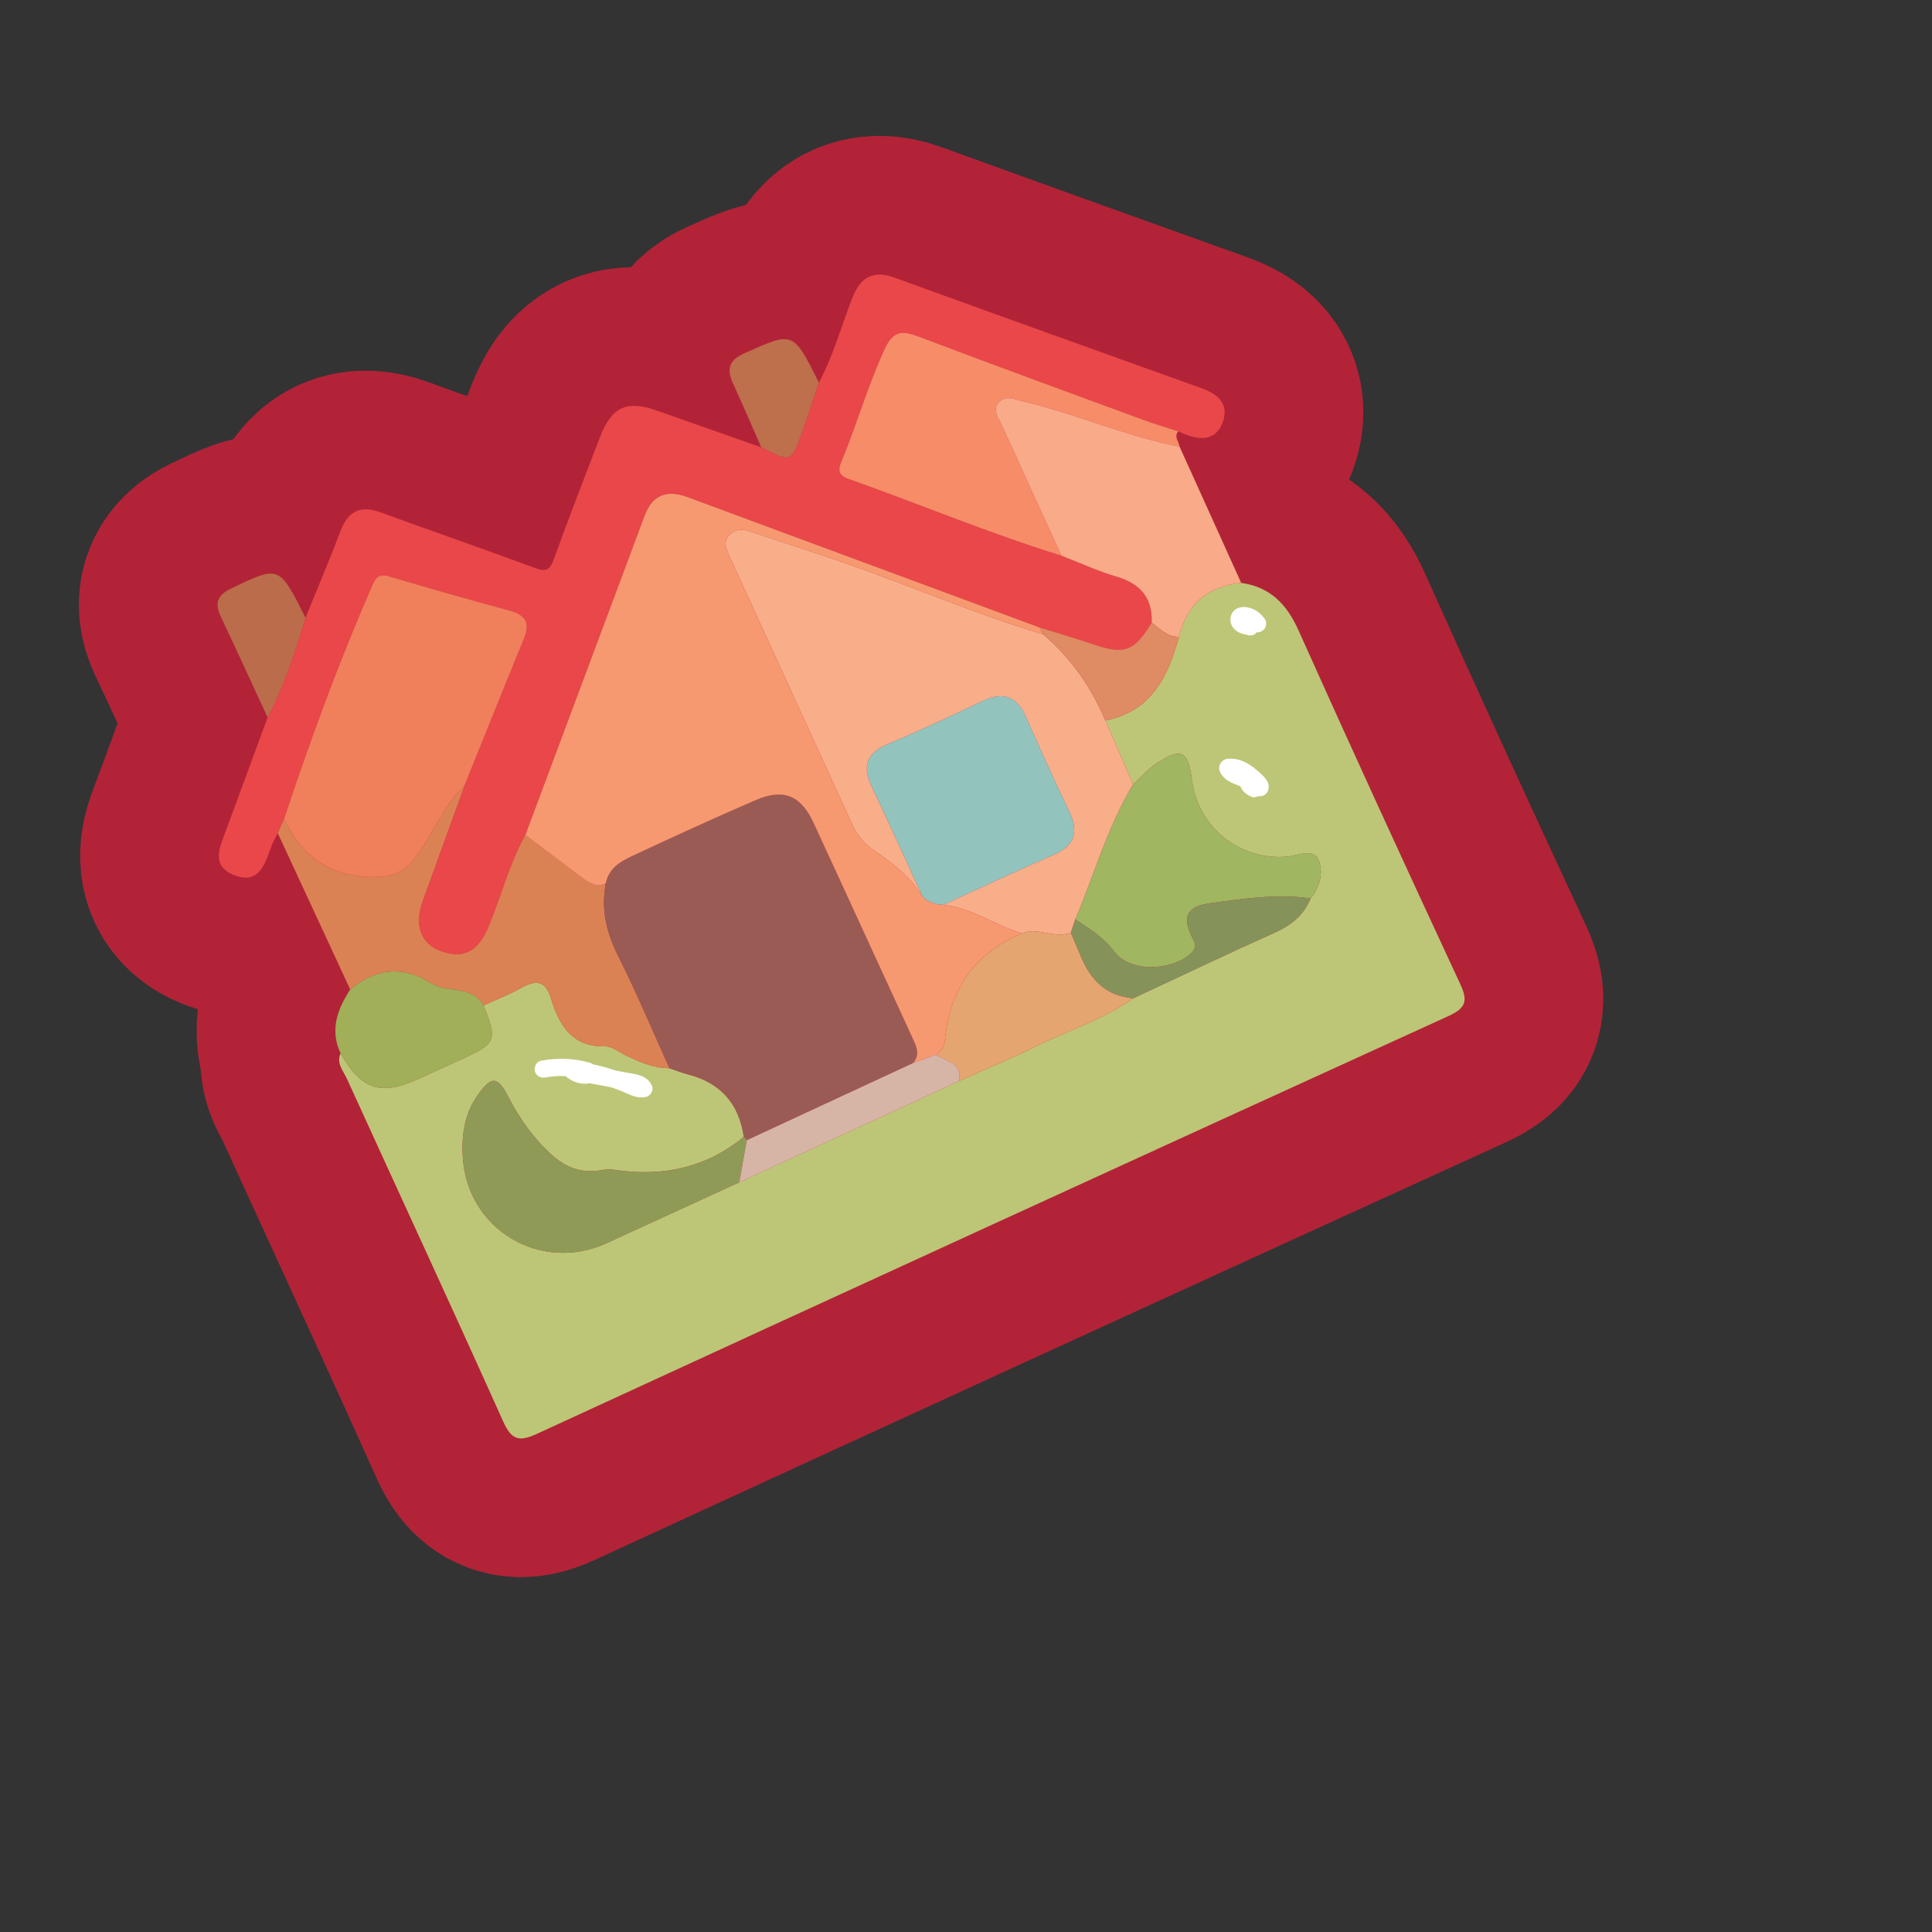 <?xml version="1.0" encoding="UTF-8"?>
<svg id="Layer_1" data-name="Layer 1" xmlns="http://www.w3.org/2000/svg" width="280" height="280" viewBox="0 0 280 280">
  <rect x="0" y="0" width="280" height="280" fill="#333333" stroke="none"/>
  <g>
    <g>
      <path d="M87.589,128.121c.06.047.117.096.177.143.013-.07.017-.139.031-.209-.071.03-.138.043-.208.066Z" fill="none" stroke="#b22338" stroke-linecap="round" stroke-linejoin="round" stroke-width="40.204"/>
      <polygon points="170.773 62.512 170.773 62.512 170.773 62.512 170.773 62.512" fill="none" stroke="#b22338" stroke-linecap="round" stroke-linejoin="round" stroke-width="40.204"/>
      <path d="M164.223,113.684c.01-.009.019-.018.029-.027-.015-.003-.029-.005-.044-.008.005.012.01.024.015.036 0-0.0 0-0.0 0-.001Z" fill="none" stroke="#b22338" stroke-linecap="round" stroke-linejoin="round" stroke-width="40.204"/>
      <path d="M133.755,130.044c-0-0-0-0-0-0-.012-.025-.023-.051-.035-.076-.003.004-.006.006-.009.009.014.023.031.044.045.067l0-0Z" fill="none" stroke="#b22338" stroke-linecap="round" stroke-linejoin="round" stroke-width="40.204"/>
      <path d="M209.857,147.287c2.578-1.176,2.938-2.171,1.751-4.721-7.917-17.014-15.743-34.072-23.414-51.199-1.717-3.834-4.123-6.297-8.309-6.889h0c-4.853.48-7.873,3.075-9.025,7.824-0.0 0-.001 0-.001 0.0.001 0.0.001 0.0.002 0-1.584,5.774-4.011,10.805-10.667,12.114,1.338,3.078,2.676,6.155,4.013,9.233.015.004.029.005.044.008,1.12-1.032,2.127-2.236,3.387-3.052,3.598-2.328,4.558-1.809,5.123,2.514.89,6.803,6.937,11.599,13.718,11.04,1.556-.128,3.805-1.304,4.589.427.766,1.69.298,3.95-1.131,5.621-0.0 0-.001 0-.001 0.0.001 0.0.001 0.0.002 0-.997,2.463-2.846,3.911-5.262,4.99-6.849,3.059-13.615,6.301-20.414,9.471-4.266,3.048-9.278,4.596-13.922,6.882-3.711,1.827-7.539,3.414-11.315,5.108-0-0-0-0-0-0-0.0 0-0.0.001-0.0.001-10.626,4.894-21.252,9.79-31.878,14.685-0-0.0 0-0.0 0-0-6.412,2.942-12.824,5.885-19.237,8.825-9.582,4.393-20.285-2.021-20.846-12.58-.165-3.112.242-6.153,2.162-8.862,1.954-2.757,2.847-2.841,4.396.155,1.658,3.208,3.685,6.102,6.376,8.518,1.97,1.768,4.211,2.665,6.905,2.225.701-.114,1.445-.189,2.139-.085,6.932,1.042,13.256-.245,18.76-4.78-.704-4.856-3.414-7.863-8.116-9.062-.904-.23-1.775-.586-2.662-.884-2.327-.008-4.382-.918-6.417-1.912-.957-.467-1.947-1.271-2.91-1.254-4.888.087-6.675-3.147-7.877-7.04-.783-2.537-2.183-2.611-4.255-1.449-1.755.984-3.654,1.71-5.49,2.55-0-0-.001-0-.001-0.0 0.0 0.0 0.0 0.0 0.0 0,2.04,5.035,1.846,5.512-3.133,7.783-2.055.937-4.107,1.879-6.161,2.818-5.598,2.561-8.366,1.677-11.419-3.649l-0.0 0c-.647,1.452.391,2.527.909,3.663,7.535,16.533,15.174,33.019,22.612,49.595,1.209,2.694,2.217,3.134,4.95,1.875,43.968-20.257,87.977-40.423,132.023-60.51Z" fill="none" stroke="#b22338" stroke-linecap="round" stroke-linejoin="round" stroke-width="40.204"/>
      <path d="M41.154,118.712c3.796-11.448,7.948-22.759,12.766-33.821.479-1.099.93-1.813,2.376-1.386,5.821,1.718,11.656,3.395,17.517,4.967,2.389.64,3.058,1.823,2.112,4.125-2.902,7.061-5.734,14.151-8.593,21.229-2.02,5.58-4.044,11.159-6.06,16.74-1.286,3.559-.286,6.246,2.71,7.31,3.231,1.148,5.362.001,6.872-3.676,1.799-4.382,2.981-9.011,5.282-13.191h0c-0-0-.001-0-.001-.001,5.767-15.44,11.53-30.883,17.301-46.322q1.623-4.343,6.14-2.668c17.032,6.308,34.064,12.614,51.097,18.92,2.589.807,5.196,1.561,7.763,2.431,4.54,1.539,5.929,1.053,8.475-3.135l-0-0c.121-3.616-1.659-5.65-5.099-6.66-2.722-.799-5.324-2.009-7.98-3.036-10.478-3.235-20.586-7.493-30.912-11.147-1.363-.482-1.513-1.238-1.003-2.463,2.242-5.385,3.843-11.008,6.281-16.338,1.255-2.745,2.611-2.696,4.993-1.793,10.814,4.099,21.679,8.065,32.534,12.058,1.661.611,3.365,1.108,5.047,1.657h0c0.0 0.0 0.0 0.0 0.0 0.0 0.0 0.0 0.0 0.0.001 0l0.0 0c.328.14.654.286.984.419,2.439.988,4.667.797,5.53-1.979.797-2.566-.928-3.894-3.193-4.706-14.828-5.315-29.654-10.637-44.461-16.011-3.161-1.147-4.948-.009-6.111,2.954-1.604,4.087-2.735,8.363-4.846,12.249-.832,2.476-1.616,4.969-2.507,7.424-1.52,4.188-1.548,4.178-5.84,1.966l-0-0c-5.068-1.784-10.134-3.576-15.206-5.348-4.285-1.497-6.468-.506-8.117,3.76-2.285,5.912-4.585,11.82-6.728,17.784-.583,1.623-1.181,1.868-2.76,1.283-7.402-2.739-14.866-5.312-22.278-8.025-2.93-1.073-4.76-.308-5.881,2.66-1.597,4.228-3.381,8.385-5.085,12.573-1.46,4.961-3.086,9.859-5.489,14.463-0.0.001-0.0.001-0.0.002-1.968,5.341-3.929,10.685-5.905,16.023-.948,2.562-2.546,5.516,1.218,6.888,3.493,1.274,4.334-1.761,5.243-4.258.238-.652.61-1.256.921-1.881.297-.68.595-1.361.892-2.041-0-0-0-0-0-.001Z" fill="none" stroke="#b22338" stroke-linecap="round" stroke-linejoin="round" stroke-width="40.204"/>
      <path d="M62.506,142.502c2.325,1.463,5.858.197,7.569,3.209 0.0 0.0.001 0.0.001 0,1.835-.84,3.735-1.566,5.49-2.55,2.073-1.162,3.472-1.088,4.255,1.449,1.202,3.894,2.99,7.127,7.877,7.04.963-.017,1.953.787,2.91,1.254,2.035.994,4.091,1.903,6.417,1.912-2.447-5.406-4.737-10.892-7.398-16.19-1.684-3.353-2.538-6.686-1.863-10.364-.059-.047-.117-.096-.177-.143-1.311.445-2.324-.242-3.321-.992-2.711-2.041-5.422-4.081-8.132-6.121h0c-2.301,4.181-3.482,8.809-5.282,13.191-1.51,3.677-3.641,4.824-6.872,3.676-2.996-1.064-3.996-3.75-2.71-7.31,2.016-5.581,4.04-11.16,6.06-16.74-3.145,2.992-4.586,7.151-7.206,10.524-1.818,2.34-3.676,2.877-6.682,2.743-6.08-.27-9.79-3.249-12.29-8.38-.297.68-.595,1.361-.892,2.041,3.499,7.55,6.998,15.099,10.496,22.649,3.704-3.06,7.546-3.544,11.747-.9Z" fill="none" stroke="#b22338" stroke-linecap="round" stroke-linejoin="round" stroke-width="40.204"/>
      <path d="M170.773,62.512c-0.0 0-0-0-0-0-1.683-.549-3.386-1.046-5.047-1.657-10.855-3.992-21.72-7.958-32.534-12.058-2.383-.903-3.738-.951-4.993,1.793-2.438,5.33-4.039,10.952-6.281,16.338-.51,1.225-.36,1.981,1.003,2.463,10.326,3.654,20.434,7.912,30.912,11.147-2.877-6.291-5.764-12.578-8.623-18.878-.478-1.053-1.44-2.23-.497-3.316,1.013-1.167,2.414-.453,3.667-.156,7.631,1.807,14.845,5.052,22.57,6.531-.074-.734-.878-1.41-.176-2.207l-0-0c-0-0-0-0-.001-0Z" fill="none" stroke="#b22338" stroke-linecap="round" stroke-linejoin="round" stroke-width="40.204"/>
      <path d="M144.712,58.344c-.944,1.086.019,2.263.497,3.316,2.859,6.3,5.746,12.587,8.623,18.878,2.655,1.027,5.258,2.237,7.98,3.036,3.44,1.01,5.221,3.044,5.099,6.66l0.0 0h0c1.192.927,2.272,2.067,3.947,2.068.001-0.0.001-0.0.001-0,1.152-4.749,4.172-7.344,9.025-7.824h0c-2.978-6.586-5.957-13.173-8.935-19.759l-0-0c-7.725-1.479-14.939-4.724-22.57-6.531-1.253-.297-2.654-1.01-3.667.156Z" fill="none" stroke="#b22338" stroke-linecap="round" stroke-linejoin="round" stroke-width="40.204"/>
      <path d="M60.782,156.313c2.054-.94,4.106-1.882,6.161-2.818,4.98-2.271,5.173-2.748,3.133-7.783-0-0-0-0-0-0-1.711-3.013-5.244-1.746-7.569-3.209-4.202-2.644-8.043-2.16-11.747.9-1.872,2.875-2.993,5.864-1.396,9.262l0.0 0c3.053,5.325,5.82,6.21,11.419,3.649Z" fill="none" stroke="#b22338" stroke-linecap="round" stroke-linejoin="round" stroke-width="40.204"/>
      <path d="M116.17,62.863c.891-2.455,1.675-4.948,2.507-7.424-3.758-7.521-3.711-7.415-10.777-4.243-2.401,1.078-2.583,2.375-1.628,4.454,1.396,3.04,2.71,6.117,4.059,9.179l0.0 0c4.292,2.212,4.32,2.222,5.84-1.966Z" fill="none" stroke="#b22338" stroke-linecap="round" stroke-linejoin="round" stroke-width="40.204"/>
      <path d="M44.275,89.517c-3.85-7.645-3.809-7.559-10.721-4.253-2.156,1.031-2.451,2.2-1.515,4.178,2.286,4.829,4.502,9.691,6.747,14.539l0-.001c2.403-4.604,4.029-9.502,5.489-14.463Z" fill="none" stroke="#b22338" stroke-linecap="round" stroke-linejoin="round" stroke-width="40.204"/>
      <path d="M108.234,165.246c0.0 0.0 0.0 0.0 0.0 0,8.034-3.728,16.068-7.456,24.102-11.184,1.062-1.236.483-2.393-.084-3.621-4.799-10.398-9.543-20.821-14.359-31.212-1.849-3.989-4.362-5.004-8.409-3.255-6.022,2.602-11.987,5.34-17.931,8.115-1.709.798-3.376,1.819-3.755,3.964l-.001 0c-.014.071-.018.139-.031.209-.675,3.678.178,7.011,1.863,10.364,2.661,5.299,4.951,10.784,7.398,16.19.886.298,1.758.654,2.662.884,4.702,1.199,7.411,4.205,8.116,9.062.17.137.314.298.431.483Z" fill="none" stroke="#b22338" stroke-linecap="round" stroke-linejoin="round" stroke-width="40.204"/>
      <path d="M151.186,91.936c-0-0-0-0-0-0l0.0.001c-9.846-2.947-19.272-7.058-28.968-10.419-4.39-1.522-8.825-2.912-13.224-4.407-1.217-.414-2.362-.573-3.313.444-.895.958-.452,1.993.007,2.996,5.972,13.036,11.944,26.072,17.91,39.111.665,1.453,1.714,2.672,2.966,3.52,2.777,1.882,5.37,3.892,7.146,6.795.003-.003.006-.006.009-.009-2.439-5.29-4.832-10.603-7.338-15.862-1.401-2.941-.928-4.915,2.262-6.255,4.625-1.942,9.177-4.068,13.707-6.226,2.969-1.414,4.986-.787,6.336,2.271,2.027,4.591,4.107,9.16,6.267,13.689,1.406,2.947.874,4.941-2.258,6.299-5.37,2.329-10.665,4.829-15.992,7.257,4.142.414,7.502,2.991,11.385,4.118,2.358-.937,4.752.857,7.111-.093.213-.641.426-1.283.638-1.924l-0-0c2.765-6.532,4.685-13.426,8.383-19.558-.005-.012-.01-.024-.015-.036-1.338-3.077-2.676-6.155-4.013-9.233-2.049-4.848-4.994-9.051-9.008-12.481Z" fill="none" stroke="#b22338" stroke-linecap="round" stroke-linejoin="round" stroke-width="40.204"/>
      <path d="M164.223,113.685c-3.698,6.132-5.619,13.026-8.383,19.558l0.0 0.0 0-0c2.035,1.368,4.064,2.559,5.647,4.681,2.243,3.009,8.208,2.848,11.079.299.816-.724.747-1.369.317-2.176-1.567-2.94-1.012-4.631,2.227-5.096,4.898-.703,9.841-1.426,14.828-.744 0-0.0 0-0.0.001-0,1.429-1.671,1.897-3.932,1.131-5.621-.785-1.732-3.034-.555-4.589-.427-6.781.559-12.828-4.237-13.718-11.04-.566-4.323-1.525-4.842-5.123-2.514-1.26.815-2.268,2.02-3.387,3.052-.01.009-.019.018-.029.027-0.0 0-0.0 0-0.0.001Z" fill="none" stroke="#b22338" stroke-linecap="round" stroke-linejoin="round" stroke-width="40.204"/>
      <path d="M108.234,165.247l0-0c-0-0-0-0-0-0-.117-.185-.26-.346-.431-.483-5.504,4.535-11.829,5.821-18.76,4.78-.694-.104-1.438-.03-2.139.085-2.693.44-4.935-.457-6.905-2.225-2.692-2.416-4.718-5.31-6.376-8.518-1.549-2.996-2.442-2.913-4.396-.155-1.92,2.709-2.327,5.75-2.162,8.862.561,10.559,11.264,16.973,20.846,12.58,6.413-2.94,12.825-5.884,19.237-8.825.362-2.033.723-4.065,1.085-6.098Z" fill="none" stroke="#b22338" stroke-linecap="round" stroke-linejoin="round" stroke-width="40.204"/>
      <path d="M156.709,138.743c-.5-1.193-1.005-2.384-1.508-3.576q0-0.0 0-0c-2.358.949-4.752-.844-7.111.093l0-0c-6.62,2.802-10.301,7.805-11.078,14.923-.124,1.137-.291,2.119-1.411,2.668l-0.0 0c0-0.0 0.0 0.0 0.0 0,1.465.979,3.882,1.103,3.425,3.808 0.0 0.0 0.0 0.0 0.0 0,3.776-1.694,7.604-3.282,11.315-5.108,4.644-2.286,9.656-3.834,13.922-6.882-3.836-.296-6.137-2.547-7.555-5.927Z" fill="none" stroke="#b22338" stroke-linecap="round" stroke-linejoin="round" stroke-width="40.204"/>
      <path d="M175.11,130.952c-3.239.465-3.794,2.156-2.227,5.096.43.807.499,1.451-.317,2.176-2.871,2.549-8.836,2.709-11.079-.299-1.582-2.122-3.612-3.313-5.647-4.681l-0.0 0c-.213.641-.426,1.282-.638,1.924q-0.0 0-0.0 0c.503,1.192,1.008,2.383,1.508,3.576,1.418,3.379,3.719,5.631,7.555,5.927,6.799-3.17,13.565-6.413,20.414-9.471,2.416-1.079,4.264-2.527,5.262-4.99-.001-0-.001-0-.002-0-4.987-.681-9.93.041-14.828.744Z" fill="none" stroke="#b22338" stroke-linecap="round" stroke-linejoin="round" stroke-width="40.204"/>
      <path d="M135.602,152.851c-0-0-0-0-0-0-1.09.405-2.179.81-3.267,1.214 0-.001.001-.001.001-.002-8.034,3.728-16.067,7.456-24.102,11.184l-0.0 0c-.362,2.033-.723,4.065-1.085,6.098-0.0 0-0.0 0-0.0 0,10.626-4.895,21.252-9.79,31.878-14.685 0-.001 0-.001 0-.001.457-2.706-1.959-2.83-3.425-3.808Z" fill="none" stroke="#b22338" stroke-linecap="round" stroke-linejoin="round" stroke-width="40.204"/>
      <path d="M166.911,90.235h0c-2.546,4.188-3.935,4.674-8.475,3.135-2.567-.87-5.174-1.625-7.763-2.431.171.333.342.665.512.998 0.0 0.0 0.0 0.0 0.0 0,4.014,3.43,6.959,7.632,9.008,12.481,6.655-1.309,9.083-6.34,10.667-12.114-.001-0-.001-0-.002-0-1.676-.001-2.756-1.141-3.947-2.068Z" fill="none" stroke="#b22338" stroke-linecap="round" stroke-linejoin="round" stroke-width="40.204"/>
      <path d="M87.797,128.054c.379-2.145,2.046-3.166,3.755-3.964,5.945-2.775,11.909-5.513,17.931-8.115,4.047-1.749,6.56-.734,8.409,3.255,4.816,10.39,9.56,20.813,14.359,31.212.567,1.228,1.146,2.385.084,3.621-0.0.001-.001.001-.001.002,1.088-.403,2.178-.808,3.267-1.214l0-0c1.119-.549,1.286-1.531,1.411-2.668.777-7.118,4.458-12.122,11.078-14.923l-0.0 0c-3.884-1.127-7.244-3.704-11.385-4.118-1.106-.035-2.087-.408-2.95-1.096l-0.0 0c-.014-.023-.03-.044-.045-.067-1.776-2.902-4.369-4.913-7.146-6.795-1.252-.848-2.301-2.068-2.966-3.52-5.966-13.039-11.938-26.075-17.91-39.111-.459-1.003-.902-2.038-.007-2.996.951-1.017,2.095-.858,3.313-.444,4.399,1.495,8.835,2.886,13.224,4.407,9.696,3.361,19.122,7.472,28.968,10.419l-0-.001c-.171-.332-.342-.665-.512-.998-17.032-6.307-34.065-12.613-51.097-18.92q-4.506-1.669-6.14,2.668c-5.771,15.439-11.534,30.881-17.301,46.322 0.0 0.0 0.0 0.0.001.001,2.71,2.04,5.421,4.08,8.132,6.121.997.75,2.01,1.437,3.321.992.07-.024.136-.036.208-.066l.001-0Z" fill="none" stroke="#b22338" stroke-linecap="round" stroke-linejoin="round" stroke-width="40.204"/>
      <path d="M73.814,88.471c-5.862-1.572-11.696-3.249-17.517-4.967-1.446-.427-1.897.287-2.376,1.386-4.818,11.062-8.97,22.374-12.766,33.821 0.0 0.0 0.0 0.0 0.0.001,2.501,5.131,6.211,8.11,12.29,8.38,3.006.134,4.864-.403,6.682-2.743,2.62-3.373,4.061-7.532,7.206-10.524,2.859-7.079,5.691-14.168,8.593-21.229.946-2.302.277-3.484-2.112-4.125Z" fill="none" stroke="#b22338" stroke-linecap="round" stroke-linejoin="round" stroke-width="40.204"/>
      <path d="M133.755,130.044c.863.688,1.844,1.061,2.95,1.096,5.327-2.428,10.622-4.928,15.992-7.257,3.132-1.358,3.663-3.352,2.258-6.299-2.161-4.529-4.241-9.098-6.267-13.689-1.35-3.057-3.368-3.685-6.336-2.271-4.53,2.158-9.082,4.284-13.707,6.226-3.191,1.34-3.664,3.314-2.262,6.255,2.505,5.259,4.899,10.572,7.338,15.862.012.025.023.051.035.076 0.0 0.0 0.0 0.0 0.0 0Z" fill="none" stroke="#b22338" stroke-linecap="round" stroke-linejoin="round" stroke-width="40.204"/>
    </g>
    <g>
      <path d="M209.857,147.287c2.578-1.176,2.938-2.171,1.751-4.721-7.917-17.014-15.743-34.072-23.414-51.199-1.717-3.834-4.123-6.297-8.309-6.889h0c-4.853.48-7.873,3.075-9.025,7.824-0.0 0-.001 0-.001 0.0.001 0.0.001 0.0.002 0-1.584,5.774-4.011,10.805-10.667,12.114,1.338,3.078,2.676,6.155,4.013,9.233.015.004.029.005.044.008,1.12-1.032,2.127-2.236,3.387-3.052,3.598-2.328,4.558-1.809,5.123,2.514.89,6.803,6.937,11.599,13.718,11.04,1.556-.128,3.805-1.304,4.589.427.766,1.69.298,3.95-1.131,5.621-0.0 0-.001 0-.001 0.0.001 0.0.001 0.0.002 0-.997,2.463-2.846,3.911-5.262,4.99-6.849,3.059-13.615,6.301-20.414,9.471-4.266,3.048-9.278,4.596-13.922,6.882-3.711,1.827-7.539,3.414-11.315,5.108-0-0-0-0-0-0-0.0 0-0.0.001-0.0.001-10.626,4.894-21.252,9.79-31.878,14.685-0-0.0 0-0.0 0-0-6.412,2.942-12.824,5.885-19.237,8.825-9.582,4.393-20.285-2.021-20.846-12.58-.165-3.112.242-6.153,2.162-8.862,1.954-2.757,2.847-2.841,4.396.155,1.658,3.208,3.685,6.102,6.376,8.518,1.97,1.768,4.211,2.665,6.905,2.225.701-.114,1.445-.189,2.139-.085,6.932,1.042,13.256-.245,18.76-4.78-.704-4.856-3.414-7.863-8.116-9.062-.904-.23-1.775-.586-2.662-.884-2.327-.008-4.382-.918-6.417-1.912-.957-.467-1.947-1.271-2.91-1.254-4.888.087-6.675-3.147-7.877-7.04-.783-2.537-2.183-2.611-4.255-1.449-1.755.984-3.654,1.71-5.49,2.55-0-0-.001-0-.001-0.0 0.0 0.0 0.0 0.0 0.0 0,2.04,5.035,1.846,5.512-3.133,7.783-2.055.937-4.107,1.879-6.161,2.818-5.598,2.561-8.366,1.677-11.419-3.649l-0.0 0c-.647,1.452.391,2.527.909,3.663,7.535,16.533,15.174,33.019,22.612,49.595,1.209,2.694,2.217,3.134,4.95,1.875,43.968-20.257,87.977-40.423,132.023-60.51Z" fill="#bdc676" stroke-width="0"/>
      <path d="M41.154,118.712c3.796-11.448,7.948-22.759,12.766-33.821.479-1.099.93-1.813,2.376-1.386,5.821,1.718,11.656,3.395,17.517,4.967,2.389.64,3.058,1.823,2.112,4.125-2.902,7.061-5.734,14.151-8.593,21.229-2.02,5.58-4.044,11.159-6.06,16.74-1.286,3.559-.286,6.246,2.71,7.31,3.231,1.148,5.362.001,6.872-3.676,1.799-4.382,2.981-9.011,5.282-13.191h0c-0-0-.001-0-.001-.001,5.767-15.44,11.53-30.883,17.301-46.322q1.623-4.343,6.14-2.668c17.032,6.308,34.064,12.614,51.097,18.92,2.589.807,5.196,1.561,7.763,2.431,4.54,1.539,5.929,1.053,8.475-3.135l-0-0c.121-3.616-1.659-5.65-5.099-6.66-2.722-.799-5.324-2.009-7.98-3.036-10.478-3.235-20.586-7.493-30.912-11.147-1.363-.482-1.513-1.238-1.003-2.463,2.242-5.385,3.843-11.008,6.281-16.338,1.255-2.745,2.611-2.696,4.993-1.793,10.814,4.099,21.679,8.065,32.534,12.058,1.661.611,3.365,1.108,5.047,1.657h0c0.0 0.0 0.0 0.0 0.0 0.0 0.0 0.0 0.0 0.0.001 0l0.0 0c.328.14.654.286.984.419,2.439.988,4.667.797,5.53-1.979.797-2.566-.928-3.894-3.193-4.706-14.828-5.315-29.654-10.637-44.461-16.011-3.161-1.147-4.948-.009-6.111,2.954-1.604,4.087-2.735,8.363-4.846,12.249-.832,2.476-1.616,4.969-2.507,7.424-1.52,4.188-1.548,4.178-5.84,1.966l-0-0c-5.068-1.784-10.134-3.576-15.206-5.348-4.285-1.497-6.468-.506-8.117,3.76-2.285,5.912-4.585,11.82-6.728,17.784-.583,1.623-1.181,1.868-2.76,1.283-7.402-2.739-14.866-5.312-22.278-8.025-2.93-1.073-4.76-.308-5.881,2.66-1.597,4.228-3.381,8.385-5.085,12.573-1.46,4.961-3.086,9.859-5.489,14.463-0.0.001-0.0.001-0.0.002-1.968,5.341-3.929,10.685-5.905,16.023-.948,2.562-2.546,5.516,1.218,6.888,3.493,1.274,4.334-1.761,5.243-4.258.238-.652.61-1.256.921-1.881.297-.68.595-1.361.892-2.041-0-0-0-0-0-.001Z" fill="#e94749" stroke-width="0"/>
      <path d="M62.506,142.502c2.325,1.463,5.858.197,7.569,3.209 0.0 0.0.001 0.0.001 0,1.835-.84,3.735-1.566,5.49-2.55,2.073-1.162,3.472-1.088,4.255,1.449,1.202,3.894,2.99,7.127,7.877,7.04.963-.017,1.953.787,2.91,1.254,2.035.994,4.091,1.903,6.417,1.912-2.447-5.406-4.737-10.892-7.398-16.19-1.684-3.353-2.538-6.686-1.863-10.364-.059-.047-.117-.096-.177-.143-1.311.445-2.324-.242-3.321-.992-2.711-2.041-5.422-4.081-8.132-6.121h0c-2.301,4.181-3.482,8.809-5.282,13.191-1.51,3.677-3.641,4.824-6.872,3.676-2.996-1.064-3.996-3.75-2.71-7.31,2.016-5.581,4.04-11.16,6.06-16.74-3.145,2.992-4.586,7.151-7.206,10.524-1.818,2.34-3.676,2.877-6.682,2.743-6.08-.27-9.79-3.249-12.29-8.38-.297.68-.595,1.361-.892,2.041,3.499,7.55,6.998,15.099,10.496,22.649,3.704-3.06,7.546-3.544,11.747-.9Z" fill="#db8255" stroke-width="0"/>
      <path d="M170.773,62.512c-0.0 0-0-0-0-0-1.683-.549-3.386-1.046-5.047-1.657-10.855-3.992-21.72-7.958-32.534-12.058-2.383-.903-3.738-.951-4.993,1.793-2.438,5.33-4.039,10.952-6.281,16.338-.51,1.225-.36,1.981,1.003,2.463,10.326,3.654,20.434,7.912,30.912,11.147-2.877-6.291-5.764-12.578-8.623-18.878-.478-1.053-1.44-2.23-.497-3.316,1.013-1.167,2.414-.453,3.667-.156,7.631,1.807,14.845,5.052,22.57,6.531-.074-.734-.878-1.41-.176-2.207l-0-0c-0-0-0-0-.001-0Z" fill="#f68c68" stroke-width="0"/>
      <path d="M144.712,58.344c-.944,1.086.019,2.263.497,3.316,2.859,6.3,5.746,12.587,8.623,18.878,2.655,1.027,5.258,2.237,7.98,3.036,3.44,1.01,5.221,3.044,5.099,6.66l0.0 0h0c1.192.927,2.272,2.067,3.947,2.068.001-0.0.001-0.0.001-0,1.152-4.749,4.172-7.344,9.025-7.824h0c-2.978-6.586-5.957-13.173-8.935-19.759l-0-0c-7.725-1.479-14.939-4.724-22.57-6.531-1.253-.297-2.654-1.01-3.667.156Z" fill="#f9aa88" stroke-width="0"/>
      <path d="M60.782,156.313c2.054-.94,4.106-1.882,6.161-2.818,4.98-2.271,5.173-2.748,3.133-7.783-0-0-0-0-0-0-1.711-3.013-5.244-1.746-7.569-3.209-4.202-2.644-8.043-2.16-11.747.9-1.872,2.875-2.993,5.864-1.396,9.262l0.0 0c3.053,5.325,5.82,6.21,11.419,3.649Z" fill="#a0af58" stroke-width="0"/>
      <path d="M116.17,62.863c.891-2.455,1.675-4.948,2.507-7.424-3.758-7.521-3.711-7.415-10.777-4.243-2.401,1.078-2.583,2.375-1.628,4.454,1.396,3.04,2.71,6.117,4.059,9.179l0.0 0c4.292,2.212,4.32,2.222,5.84-1.966Z" fill="#be6f4c" stroke-width="0"/>
      <path d="M44.275,89.517c-3.85-7.645-3.809-7.559-10.721-4.253-2.156,1.031-2.451,2.2-1.515,4.178,2.286,4.829,4.502,9.691,6.747,14.539l0-.001c2.403-4.604,4.029-9.502,5.489-14.463Z" fill="#bb6d4b" stroke-width="0"/>
      <path d="M108.234,165.246c0.0 0.0 0.0 0.0 0.0 0,8.034-3.728,16.068-7.456,24.102-11.184,1.062-1.236.483-2.393-.084-3.621-4.799-10.398-9.543-20.821-14.359-31.212-1.849-3.989-4.362-5.004-8.409-3.255-6.022,2.602-11.987,5.34-17.931,8.115-1.709.798-3.376,1.819-3.755,3.964l-.001 0c-.014.071-.018.139-.031.209-.675,3.678.178,7.011,1.863,10.364,2.661,5.299,4.951,10.784,7.398,16.19.886.298,1.758.654,2.662.884,4.702,1.199,7.411,4.205,8.116,9.062.17.137.314.298.431.483Z" fill="#9a5b54" stroke-width="0"/>
      <path d="M151.186,91.936c-0-0-0-0-0-0l0.0.001c-9.846-2.947-19.272-7.058-28.968-10.419-4.39-1.522-8.825-2.912-13.224-4.407-1.217-.414-2.362-.573-3.313.444-.895.958-.452,1.993.007,2.996,5.972,13.036,11.944,26.072,17.91,39.111.665,1.453,1.714,2.672,2.966,3.52,2.777,1.882,5.37,3.892,7.146,6.795.003-.003.006-.006.009-.009-2.439-5.29-4.832-10.603-7.338-15.862-1.401-2.941-.928-4.915,2.262-6.255,4.625-1.942,9.177-4.068,13.707-6.226,2.969-1.414,4.986-.787,6.336,2.271,2.027,4.591,4.107,9.16,6.267,13.689,1.406,2.947.874,4.941-2.258,6.299-5.37,2.329-10.665,4.829-15.992,7.257,4.142.414,7.502,2.991,11.385,4.118,2.358-.937,4.752.857,7.111-.093.213-.641.426-1.283.638-1.924l-0-0c2.765-6.532,4.685-13.426,8.383-19.558-.005-.012-.01-.024-.015-.036-1.338-3.077-2.676-6.155-4.013-9.233-2.049-4.848-4.994-9.051-9.008-12.481Z" fill="#f9ae8a" stroke-width="0"/>
      <path d="M164.223,113.685c-3.698,6.132-5.619,13.026-8.383,19.558l0.0 0.0 0-0c2.035,1.368,4.064,2.559,5.647,4.681,2.243,3.009,8.208,2.848,11.079.299.816-.724.747-1.369.317-2.176-1.567-2.94-1.012-4.631,2.227-5.096,4.898-.703,9.841-1.426,14.828-.744 0-0.0 0-0.0.001-0,1.429-1.671,1.897-3.932,1.131-5.621-.785-1.732-3.034-.555-4.589-.427-6.781.559-12.828-4.237-13.718-11.04-.566-4.323-1.525-4.842-5.123-2.514-1.26.815-2.268,2.02-3.387,3.052-.01.009-.019.018-.029.027-0.0 0-0.0 0-0.0.001Z" fill="#a0b660" stroke-width="0"/>
      <path d="M108.234,165.247l0-0c-0-0-0-0-0-0-.117-.185-.26-.346-.431-.483-5.504,4.535-11.829,5.821-18.76,4.78-.694-.104-1.438-.03-2.139.085-2.693.44-4.935-.457-6.905-2.225-2.692-2.416-4.718-5.31-6.376-8.518-1.549-2.996-2.442-2.913-4.396-.155-1.92,2.709-2.327,5.75-2.162,8.862.561,10.559,11.264,16.973,20.846,12.58,6.413-2.94,12.825-5.884,19.237-8.825.362-2.033.723-4.065,1.085-6.098Z" fill="#909a57" stroke-width="0"/>
      <path d="M156.709,138.743c-.5-1.193-1.005-2.384-1.508-3.576q0-0.0 0-0c-2.358.949-4.752-.844-7.111.093l0-0c-6.62,2.802-10.301,7.805-11.078,14.923-.124,1.137-.291,2.119-1.411,2.668l-0.0 0c0-0.0 0.0 0.0 0.0 0,1.465.979,3.882,1.103,3.425,3.808 0.0 0.0 0.0 0.0 0.0 0,3.776-1.694,7.604-3.282,11.315-5.108,4.644-2.286,9.656-3.834,13.922-6.882-3.836-.296-6.137-2.547-7.555-5.927Z" fill="#e4a570" stroke-width="0"/>
      <path d="M175.11,130.952c-3.239.465-3.794,2.156-2.227,5.096.43.807.499,1.451-.317,2.176-2.871,2.549-8.836,2.709-11.079-.299-1.582-2.122-3.612-3.313-5.647-4.681l-0.0 0c-.213.641-.426,1.282-.638,1.924q-0.0 0-0.0 0c.503,1.192,1.008,2.383,1.508,3.576,1.418,3.379,3.719,5.631,7.555,5.927,6.799-3.17,13.565-6.413,20.414-9.471,2.416-1.079,4.264-2.527,5.262-4.99-.001-0-.001-0-.002-0-4.987-.681-9.93.041-14.828.744Z" fill="#85935a" stroke-width="0"/>
      <path d="M135.602,152.851c-0-0-0-0-0-0-1.09.405-2.179.81-3.267,1.214 0-.001.001-.001.001-.002-8.034,3.728-16.067,7.456-24.102,11.184l-0.0 0c-.362,2.033-.723,4.065-1.085,6.098-0.0 0-0.0 0-0.0 0,10.626-4.895,21.252-9.79,31.878-14.685 0-.001 0-.001 0-.001.457-2.706-1.959-2.83-3.425-3.808Z" fill="#d7b5a6" stroke-width="0"/>
      <path d="M166.911,90.235h0c-2.546,4.188-3.935,4.674-8.475,3.135-2.567-.87-5.174-1.625-7.763-2.431.171.333.342.665.512.998 0.0 0.0 0.0 0.0 0.0 0,4.014,3.43,6.959,7.632,9.008,12.481,6.655-1.309,9.083-6.34,10.667-12.114-.001-0-.001-0-.002-0-1.676-.001-2.756-1.141-3.947-2.068Z" fill="#df8b63" stroke-width="0"/>
      <path d="M87.797,128.054c.379-2.145,2.046-3.166,3.755-3.964,5.945-2.775,11.909-5.513,17.931-8.115,4.047-1.749,6.56-.734,8.409,3.255,4.816,10.39,9.56,20.813,14.359,31.212.567,1.228,1.146,2.385.084,3.621-0.0.001-.001.001-.001.002,1.088-.403,2.178-.808,3.267-1.214l0-0c1.119-.549,1.286-1.531,1.411-2.668.777-7.118,4.458-12.122,11.078-14.923l-0.0 0c-3.884-1.127-7.244-3.704-11.385-4.118-1.106-.035-2.087-.408-2.95-1.096l-0.0 0c-.014-.023-.03-.044-.045-.067-1.776-2.902-4.369-4.913-7.146-6.795-1.252-.848-2.301-2.068-2.966-3.52-5.966-13.039-11.938-26.075-17.91-39.111-.459-1.003-.902-2.038-.007-2.996.951-1.017,2.095-.858,3.313-.444,4.399,1.495,8.835,2.886,13.224,4.407,9.696,3.361,19.122,7.472,28.968,10.419l-0-.001c-.171-.332-.342-.665-.512-.998-17.032-6.307-34.065-12.613-51.097-18.92q-4.506-1.669-6.14,2.668c-5.771,15.439-11.534,30.881-17.301,46.322 0.0 0.0 0.0 0.0.001.001,2.71,2.04,5.421,4.08,8.132,6.121.997.75,2.01,1.437,3.321.992.07-.024.136-.036.208-.066l.001-0Z" fill="#f79970" stroke-width="0"/>
      <path d="M73.814,88.471c-5.862-1.572-11.696-3.249-17.517-4.967-1.446-.427-1.897.287-2.376,1.386-4.818,11.062-8.97,22.374-12.766,33.821 0.0 0.0 0.0 0.0 0.0.001,2.501,5.131,6.211,8.11,12.29,8.38,3.006.134,4.864-.403,6.682-2.743,2.62-3.373,4.061-7.532,7.206-10.524,2.859-7.079,5.691-14.168,8.593-21.229.946-2.302.277-3.484-2.112-4.125Z" fill="#f07f5b" stroke-width="0"/>
      <path d="M133.755,130.044c.863.688,1.844,1.061,2.95,1.096,5.327-2.428,10.622-4.928,15.992-7.257,3.132-1.358,3.663-3.352,2.258-6.299-2.161-4.529-4.241-9.098-6.267-13.689-1.35-3.057-3.368-3.685-6.336-2.271-4.53,2.158-9.082,4.284-13.707,6.226-3.191,1.34-3.664,3.314-2.262,6.255,2.505,5.259,4.899,10.572,7.338,15.862.012.025.023.051.035.076 0.0 0.0 0.0 0.0 0.0 0Z" fill="#92c4bd" stroke-width="0"/>
    </g>
  </g>
  <path d="M183.332,89.747c-.545-.806-1.341-1.425-2.293-1.671-.608-.157-1.241-.164-1.808.133-.032.017-.061.035-.09.056-.109.076-.23.158-.32.257-.2.22-.303.412-.409.685-.063.162-.08.349-.092.52-.012.174.02.362.056.53.074.345.272.651.505.91.117.13.272.238.412.337.069.049.142.092.219.128.242.113.496.225.762.273.182.033.376.068.563.063.183-.005.38-.024.556-.08.442-.14.78-.397,1.036-.779.092-.137.164-.307.206-.463.043-.161.071-.34.061-.508-.034-.564-.305-1.026-.778-1.337-.15-.098-.328-.164-.497-.22-.184-.061-.389-.08-.58-.099-.167-.017-.321.003-.487.025-.333.045-.659.164-.892.422-.251.278-.404.624-.404,1.002-0.0.293.092.554.22.812.08.161.215.308.325.443.065.08.134.155.21.225.217.2.462.387.727.52.303.152.633.219.967.127.291-.08.607-.305.75-.577.154-.291.231-.644.127-.967-.097-.3-.286-.604-.577-.75-.123-.062-.238-.134-.347-.217l.254.196c-.129-.103-.245-.218-.348-.347l.196.254c-.054-.07-.103-.139-.137-.221l.127.3c-.011-.033-.02-.064-.025-.098l.045.334c-.003-.021-.002-.042 0-.063l-.045.334c.003-.02.009-.039.018-.057l-.127.3.017-.026-.196.254.022-.023-.254.196.033-.022-.3.127c.04-.016.074-.025.116-.032l-.334.045c.108-.013.212-.014.32-.003l-.334-.045c.118.016.231.044.341.091l-.3-.127c.048.023.091.049.133.081l-.254-.196c.02.017.038.035.054.056l-.196-.254c.02.027.034.052.048.083l-.127-.3c.011.031.018.059.023.091l-.045-.334c.003.033.002.062-0.0.095l.045-.334c-.007.044-.017.084-.032.126l.127-.3c-.023.052-.05.098-.084.143l.196-.254c-.03.034-.06.064-.096.092l.254-.196c-.03.021-.06.037-.093.054l.3-.127c-.064.027-.128.045-.196.056l.334-.045c-.098.011-.193.009-.291-.004l.334.045c-.149-.023-.292-.065-.431-.121l.3.127c-.109-.046-.211-.101-.307-.171l.254.196c-.072-.056-.135-.117-.191-.189l.196.254c-.036-.05-.066-.102-.091-.158l.127.3c-.022-.057-.038-.114-.048-.174l.045.334c-.007-.06-.009-.118-.003-.178l-.045.334c.008-.059.023-.113.045-.168l-.127.3c.016-.032.032-.061.052-.09l-.196.254c.03-.038.062-.071.099-.102l-.254.196c.039-.028.078-.051.122-.071l-.3.127c.068-.027.136-.043.208-.053l-.334.045c.112-.011.222-.007.333.008l-.334-.045c.221.033.435.095.641.181l-.3-.127c.206.09.398.202.578.337l-.254-.196c.177.138.336.294.476.469l-.196-.254c.04.052.079.105.115.16.184.273.426.488.75.577.301.083.701.045.967-.127.268-.173.504-.43.577-.75.072-.317.062-.688-.127-.967h0Z" fill="#fff" stroke-width="0"/>
  <path d="M183.871,114.151c.091-1.008-.883-1.79-1.558-2.395-.732-.656-1.516-1.197-2.442-1.537-.448-.165-.935-.249-1.411-.268-.253-.01-.549-.005-.79.065-.628.184-1.052.803-.964,1.455.131.974,1.137,1.681,1.977,2.049.449.197.908.356,1.367.526.098.036.195.083.295.113-.346-.106.002.004.094.05.199.1.387.216.564.35l.634-2.34c-.245-.007-.49-.014-.735-.021-.439-.012-.866.248-1.084.622-.246.421-.187.844,0,1.267.306.694.925,1.13,1.604,1.406.281.114.718.02.967-.127.26-.152.509-.451.577-.75.073-.321.057-.682-.127-.967-.189-.293-.43-.447-.75-.577.439.179.042-.023-.001-.03.161.131.193.155.093.071-.026-.022-.05-.046-.074-.07-.203-.206.115.217.005.017-.044-.08-.089-.156-.127-.24l-1.084,1.889c.245.007.49.014.735.021.528.015,1.092-.399,1.211-.922.05-.221.05-.447,0-.668-.077-.336-.318-.554-.577-.75-.653-.495-1.463-.725-2.222-1.007-.067-.025-.133-.051-.199-.076-.123-.05-.089-.035.102.044-.044-.019-.087-.039-.131-.059-.151-.07-.299-.147-.44-.235-.058-.036-.116-.085-.176-.117.16.127.189.15.088.067-.036-.03-.07-.061-.104-.093-.051-.048-.096-.101-.145-.15-.083-.1-.061-.07.066.089-.073-.113-.059-.075.043.117l-.127.967.024-.055-.45.45c-.016.009-.656.121-.381.129.054.002.109-.003.163-.002.108.001.218.025.325.021-.062.002-.261-.046-.092-.007.067.015.133.028.2.045.106.027.211.058.315.094.052.018.103.039.155.057.156.053-.219-.106-.072-.03.098.05.198.095.295.148.204.111.4.237.589.373.043.031.086.071.132.097-.056-.032-.187-.15-.061-.045.084.07.169.139.251.211.165.144.326.293.484.445.166.16.332.321.493.486.033.033.063.072.097.103.099.092-.121-.206-.066-.086.018.04.1.195.012.002-.036-.058-.054-.121-.054-.189-.01-.124-.017-.135-.021-.034-.059.656.62,1.284,1.256,1.256.731-.033,1.192-.553,1.256-1.256h0Z" fill="#fff" stroke-width="0"/>
  <path d="M84.44,156.802l4.273.799,2.068.387c.337.063.68.113,1.014.193.343.082.449.284.296-.084l.877-1.545c-.322.068-.737-.201-1.024-.329-.427-.19-.858-.373-1.291-.547-.833-.335-1.681-.63-2.542-.885-1.747-.517-3.534-.845-5.342-1.049-1.09-.123-1.645,1.451-.888,2.143.883.807,1.983,1.254,3.191,1.164.505-.038,1.119-.359,1.211-.922l.091-.56c.11-.675-.168-1.342-.877-1.545-2.327-.665-4.724-.742-7.097-.292-.667.126-1.046.929-.877,1.545.192.698.876,1.004,1.545.877,1.927-.365,3.88-.245,5.762.292l-.877-1.545-.091.56,1.211-.922c-.547.041-1-.049-1.415-.428l-.888,2.143c1.85.209,3.677.622,5.446,1.2.835.273,1.659.582,2.462.939.997.444,1.849.817,2.959.582.605-.128,1.128-.943.877-1.545-.703-1.683-2.442-1.746-4.028-2.043-1.792-.335-3.584-.67-5.376-1.006-.666-.125-1.354.185-1.545.877-.168.612.207,1.419.877,1.545h0Z" fill="#fff" stroke-width="0"/>
</svg>